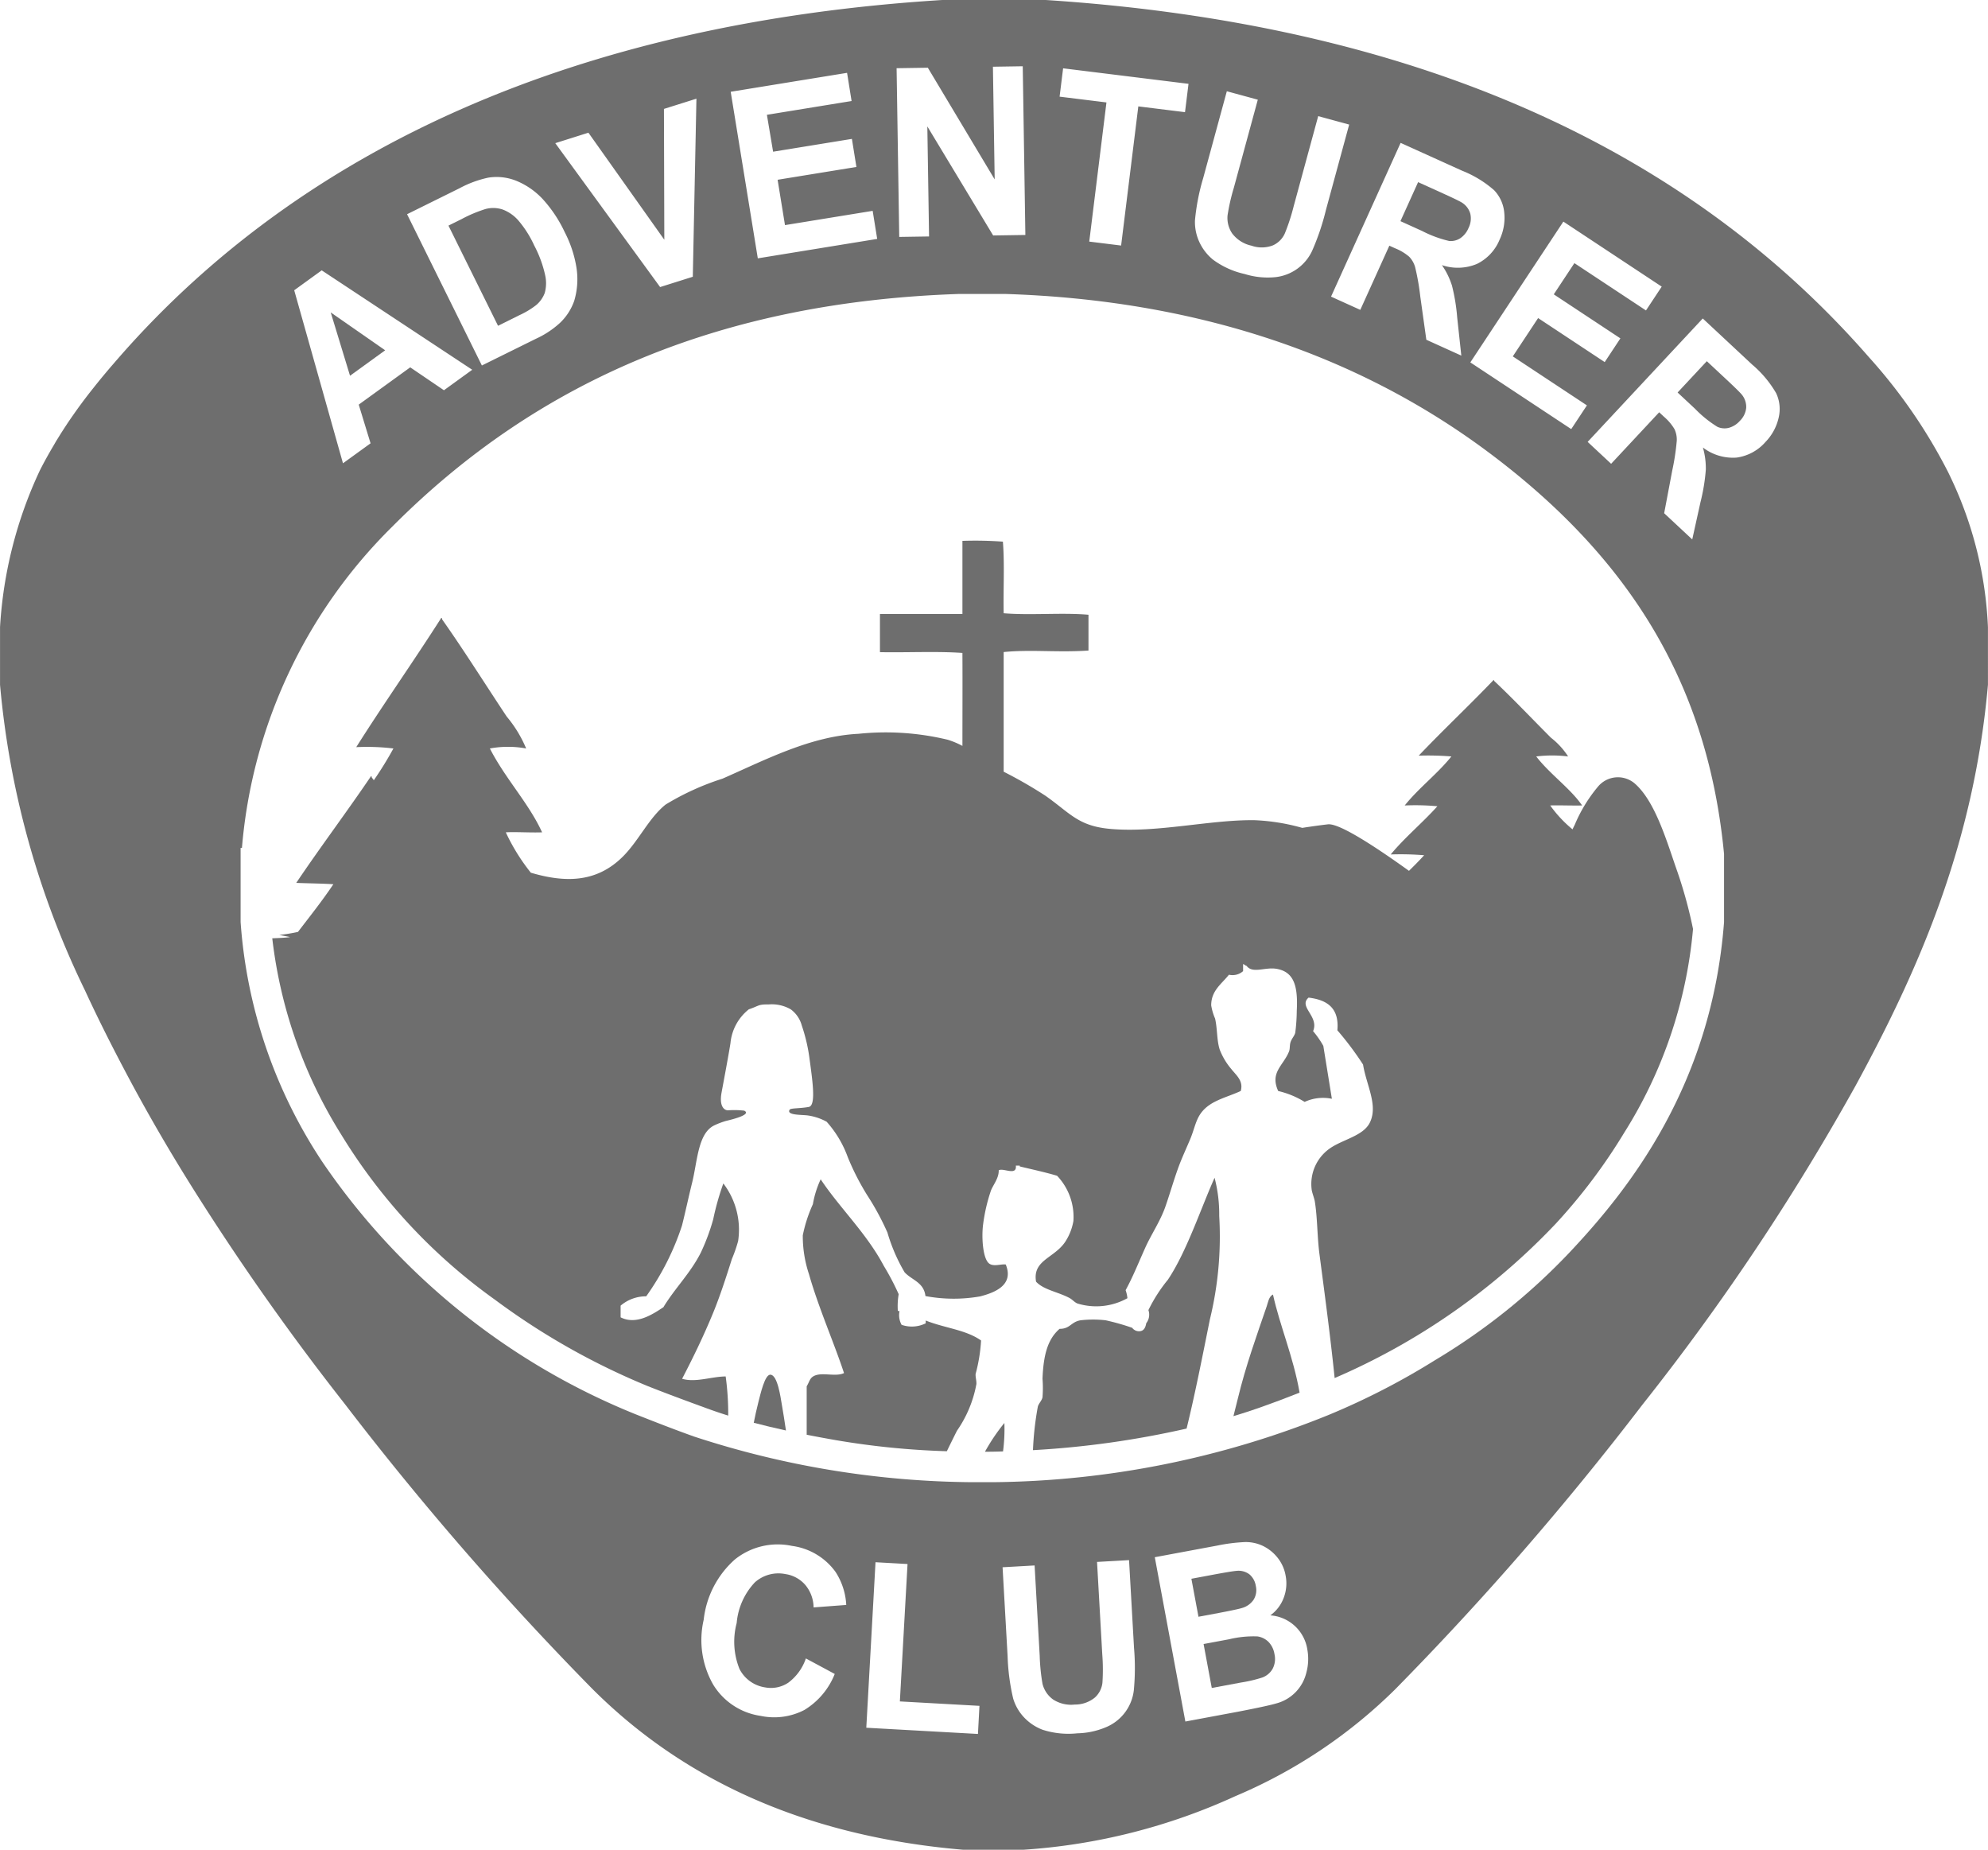 <svg xmlns="http://www.w3.org/2000/svg" width="132.001" height="122.802" viewBox="0 0 132.001 122.802">
  <g id="Grupo_237" data-name="Grupo 237" transform="translate(-1223.189 -13.792)">
    <path id="Trazado_141" data-name="Trazado 141" d="M1352.714,45.493q-.073-.155-.148-.309l-.006-.013a35.263,35.263,0,0,0-5.274-7.665c-12.167-13.947-30.293-22.131-54.66-23.714h-6.871c-24.213,1.508-42.442,9.79-54.609,23.662q-.227.26-.451.52-.629.725-1.238,1.489l-.049.063c-.166.208-.331.417-.493.63q-.294.385-.577.777l-.088.124q-.284.4-.556.8l-.1.153q-.246.372-.482.752c-.052.083-.1.165-.155.249-.062.1-.121.207-.182.311-.331.558-.651,1.128-.949,1.72a28.356,28.356,0,0,0-2.635,10.384v3.823a58.106,58.106,0,0,0,5.64,20.292c.958,2.078,1.984,4.088,3.039,6.06,1.3,2.422,2.677,4.776,4.12,7.073a166.779,166.779,0,0,0,10.088,14.313,203.548,203.548,0,0,0,16.429,18.909c5.941,5.941,13.969,9.788,24.643,10.694h3.978a40.023,40.023,0,0,0,14.1-3.565,33.741,33.741,0,0,0,10.591-7.078,201.357,201.357,0,0,0,16.429-18.909,156.321,156.321,0,0,0,14.156-21.182c4.172-7.671,7.841-15.986,8.783-26.607V55.43A25.634,25.634,0,0,0,1352.714,45.493Zm-56.336,78.117-.347-6.128,2.126-.12.329,5.818a15.694,15.694,0,0,1-.013,2.828,3.027,3.027,0,0,1-1.745,2.4,5.148,5.148,0,0,1-2.007.451,5.585,5.585,0,0,1-2.308-.237,3.292,3.292,0,0,1-1.286-.883,3.115,3.115,0,0,1-.666-1.194,14.164,14.164,0,0,1-.368-2.8l-.334-5.909,2.126-.12.339,6a13.145,13.145,0,0,0,.184,1.847,1.811,1.811,0,0,0,.712,1.055,2.189,2.189,0,0,0,1.427.332,2.07,2.07,0,0,0,1.343-.467,1.557,1.557,0,0,0,.5-.987A13.151,13.151,0,0,0,1296.378,123.611Zm3.488-6.441,4.144-.772a11.594,11.594,0,0,1,1.856-.234,2.669,2.669,0,0,1,1.166.249,2.8,2.8,0,0,1,.965.763,2.611,2.611,0,0,1,.556,1.217,2.682,2.682,0,0,1-.13,1.479,2.515,2.515,0,0,1-.885,1.158,2.679,2.679,0,0,1,2.457,2.267,3.44,3.44,0,0,1-.059,1.508,2.781,2.781,0,0,1-2,2.07q-.512.157-2.511.545l-3.529.658Zm-10.8-4.98h-1.3a60.612,60.612,0,0,1-18.493-3.031c-1.349-.482-2.609-.976-3.889-1.482a45.967,45.967,0,0,1-20.775-16.726A32.928,32.928,0,0,1,1239.165,75v-4.92h.089a33.9,33.9,0,0,1,9.962-21.308c9.818-9.875,22.119-14.934,37.608-15.464h3.167c12.447.406,23.205,3.932,31.993,10.48,9.646,7.188,14.628,15.673,15.68,26.7l0,.043V75c-.815,10.769-6.239,17.67-10.248,21.924a41.835,41.835,0,0,1-8.93,7.156,47.8,47.8,0,0,1-7.094,3.65A60.7,60.7,0,0,1,1289.064,112.189Zm-.842,14.847-.1,1.866-7.414-.413.612-10.987,2.126.119-.509,9.121Zm-15.922-2.425a2.289,2.289,0,0,0,1.692,1.2,2.071,2.071,0,0,0,1.535-.311,3.352,3.352,0,0,0,1.169-1.611l1.917,1.03a4.908,4.908,0,0,1-2.015,2.39,4.351,4.351,0,0,1-2.911.392,4.429,4.429,0,0,1-3.146-2.076,5.961,5.961,0,0,1-.63-4.3,6.265,6.265,0,0,1,2.072-4.008,4.551,4.551,0,0,1,3.785-.9,4.261,4.261,0,0,1,2.893,1.721,4.438,4.438,0,0,1,.716,2.2l-2.168.163a2.376,2.376,0,0,0-.537-1.475,2.163,2.163,0,0,0-1.336-.738,2.348,2.348,0,0,0-2.026.549,4.5,4.5,0,0,0-1.208,2.7A4.837,4.837,0,0,0,1272.3,124.611Zm2.22-100.748,5.232-.851.3,1.863-5.233.851.49,3.01,5.822-.947.3,1.863-7.927,1.29-1.8-11.058,7.727-1.257.3,1.871-5.623.915Zm-26.728,19.359-1.832,1.326-3.238-11.487,1.826-1.322,9.994,6.6-1.878,1.36-2.239-1.521-3.419,2.475Zm2.423-15.209,3.492-1.728a7.2,7.2,0,0,1,1.9-.7,3.507,3.507,0,0,1,1.884.219,4.968,4.968,0,0,1,1.709,1.18,8.737,8.737,0,0,1,1.484,2.22,7.791,7.791,0,0,1,.767,2.281,5,5,0,0,1-.136,2.276,3.7,3.7,0,0,1-.946,1.466,6.1,6.1,0,0,1-1.586,1.049l-3.6,1.779Zm9.842-4.717,2.2-.695,5.04,7.107-.025-8.686,2.157-.679-.241,11.822-2.171.684Zm29.059-5.075,1.98-.031.174,11.2-2.139.033-4.37-7.239.114,7.305-1.98.031-.175-11.2,2.074-.032,4.438,7.414Zm41.663,18.034-1.041,1.575-4.422-2.923-1.681,2.544,4.921,3.252-1.041,1.575-6.7-4.428,6.177-9.347,6.531,4.317-1.045,1.581-4.753-3.141-1.369,2.072Zm-11.191-3.536a12.762,12.762,0,0,1,.356,2.157l.273,2.523-2.323-1.052-.4-2.857a15.827,15.827,0,0,0-.344-1.964,1.638,1.638,0,0,0-.392-.689,3.326,3.326,0,0,0-.926-.557l-.394-.178-1.929,4.261-1.942-.879,4.62-10.207,4.088,1.85a7.267,7.267,0,0,1,2.116,1.289,2.465,2.465,0,0,1,.676,1.485,3.379,3.379,0,0,1-.308,1.8,3.1,3.1,0,0,1-1.5,1.609,3.282,3.282,0,0,1-2.33.082A5.031,5.031,0,0,1,1319.587,32.719Zm-14.554-3.39a2.174,2.174,0,0,0,1.249.772,2.059,2.059,0,0,0,1.424-.02,1.572,1.572,0,0,0,.789-.787,13.35,13.35,0,0,0,.59-1.811l1.628-5.981,2.057.56-1.546,5.678a16.051,16.051,0,0,1-.915,2.705,3.052,3.052,0,0,1-2.423,1.744,5.127,5.127,0,0,1-2.049-.205,5.542,5.542,0,0,1-2.116-.96,3.3,3.3,0,0,1-.939-1.253,3.161,3.161,0,0,1-.251-1.355,14.411,14.411,0,0,1,.545-2.8l1.57-5.766,2.057.56-1.594,5.855a13.324,13.324,0,0,0-.415,1.828A1.831,1.831,0,0,0,1305.033,29.33Zm-11.491-9.121.233-1.881,8.327,1.03-.233,1.881-3.1-.384-1.142,9.238-2.116-.262,1.142-9.238ZM1336.26,43.5a5.039,5.039,0,0,1,.194,1.466,12.8,12.8,0,0,1-.354,2.158l-.548,2.478-1.864-1.739.536-2.834a15.813,15.813,0,0,0,.3-1.971,1.641,1.641,0,0,0-.151-.778,3.334,3.334,0,0,0-.7-.824l-.316-.295-3.191,3.42-1.559-1.454,7.643-8.193,3.281,3.061a7.256,7.256,0,0,1,1.593,1.9,2.465,2.465,0,0,1,.166,1.623,3.382,3.382,0,0,1-.867,1.606,3.1,3.1,0,0,1-1.932,1.046A3.28,3.28,0,0,1,1336.26,43.5Z" transform="translate(0 0)" fill="#6e6e6e" fill-rule="evenodd"/>
    <path id="Trazado_142" data-name="Trazado 142" d="M1511.228,431.748q.6,0,1.2-.022a11.53,11.53,0,0,0,.089-1.887A12.671,12.671,0,0,0,1511.228,431.748Z" transform="translate(-222.638 -321.581)" fill="#6e6e6e" fill-rule="evenodd"/>
    <path id="Trazado_143" data-name="Trazado 143" d="M1537.33,358.143c-.915,2.039-1.856,4.911-3.1,6.768a10.234,10.234,0,0,0-1.292,2.015l0,.006a.919.919,0,0,1-.145.866c-.048.263-.135.472-.37.523a.564.564,0,0,1-.566-.218,15.365,15.365,0,0,0-1.764-.5,7.364,7.364,0,0,0-1.653,0c-.645.1-.7.577-1.4.569-.839.72-1.075,1.847-1.136,3.306a7.841,7.841,0,0,1,0,1.24c-.047.226-.254.406-.31.62a20.46,20.46,0,0,0-.323,2.888,61.247,61.247,0,0,0,10.2-1.433c.576-2.345,1.054-4.807,1.547-7.246a23.213,23.213,0,0,0,.62-6.871A9.608,9.608,0,0,0,1537.33,358.143Z" transform="translate(-233.494 -266.164)" fill="#6e6e6e" fill-rule="evenodd"/>
    <path id="Trazado_144" data-name="Trazado 144" d="M1469.752,369.3c-1-.712-2.4-.819-3.676-1.326v.186a2.079,2.079,0,0,1-1.6.1,1.326,1.326,0,0,1-.139-.911c-.038,0-.073-.011-.112-.014a4.7,4.7,0,0,1,.056-1.11,17.259,17.259,0,0,0-.994-1.891c-1.139-2.151-2.922-3.835-4.185-5.735a6.476,6.476,0,0,0-.517,1.653,9.427,9.427,0,0,0-.671,2.067,8.02,8.02,0,0,0,.413,2.583c.632,2.222,1.661,4.543,2.325,6.561-.536.256-1.372-.049-1.911.155-.372.141-.369.4-.568.723v3.215q.926.183,1.951.362a53.068,53.068,0,0,0,7.355.733c.225-.459.448-.915.672-1.36a7.914,7.914,0,0,0,1.291-3.1c.014-.226-.069-.45-.052-.672A10.841,10.841,0,0,0,1469.752,369.3Z" transform="translate(-181.421 -266.518)" fill="#6e6e6e" fill-rule="evenodd"/>
    <path id="Trazado_145" data-name="Trazado 145" d="M1444.7,415.713c-.353.022-.632,1.25-.775,1.808-.123.478-.221.935-.31,1.384.668.176,1.378.346,2.137.512-.085-.6-.181-1.184-.277-1.741C1445.4,417.246,1445.194,415.682,1444.7,415.713Z" transform="translate(-170.377 -310.661)" fill="#6e6e6e" fill-rule="evenodd"/>
    <path id="Trazado_146" data-name="Trazado 146" d="M1388.052,217.2a37.478,37.478,0,0,0,4.543-6.039,30.378,30.378,0,0,0,4.568-13.523,30.2,30.2,0,0,0-1.148-4.113c-.687-2.01-1.437-4.439-2.737-5.557a1.719,1.719,0,0,0-2.418.212,9.928,9.928,0,0,0-1.55,2.54c-.049.1-.1.2-.147.306a8.233,8.233,0,0,1-1.482-1.586c.527-.024,1.426.017,2.118,0-.77-1.125-2.15-2.086-3.048-3.255a8.766,8.766,0,0,1,2.118,0,5,5,0,0,0-1.137-1.24c-1.263-1.263-2.5-2.576-3.771-3.771,0-.032-.008-.061-.052-.052-1.627,1.7-3.339,3.308-4.96,5.011a19.356,19.356,0,0,1,2.17.052c-.943,1.175-2.157,2.08-3.1,3.255a15.816,15.816,0,0,1,2.17.052c-.994,1.107-2.149,2.053-3.1,3.2a18.842,18.842,0,0,1,2.221.052c-.324.356-.665.7-1.007,1.035-2.528-1.815-4.684-3.17-5.386-3.087-.581.069-1.147.148-1.7.235a13.636,13.636,0,0,0-3.2-.511c-3-.028-6.472.861-9.573.577-2.118-.193-2.645-1.051-4.282-2.2a29.617,29.617,0,0,0-2.771-1.594v-7.944c1.824-.182,3.552.041,5.631-.1v-2.376c-1.757-.155-3.874.051-5.631-.1-.033-1.568.068-3.271-.052-4.753a25.227,25.227,0,0,0-2.687-.052v4.857h-5.476v2.531c1.808.035,3.754-.069,5.476.052.011,2.046,0,4.109,0,6.171a5.5,5.5,0,0,0-.974-.408,17.558,17.558,0,0,0-5.923-.395c-3.189.158-6.14,1.708-9.034,2.978a17.432,17.432,0,0,0-3.775,1.718c-1.1.874-1.777,2.386-2.826,3.44-1.783,1.791-3.91,1.739-6.125,1.085a13.139,13.139,0,0,1-1.662-2.679c.6-.041,1.622.029,2.409,0-.875-1.925-2.446-3.568-3.467-5.568a6.654,6.654,0,0,1,2.409,0,8.266,8.266,0,0,0-1.293-2.121c-1.436-2.161-2.844-4.407-4.289-6.452,0-.054-.009-.1-.059-.088-1.85,2.9-3.8,5.659-5.641,8.573a14.7,14.7,0,0,1,2.468.088,23.071,23.071,0,0,1-1.3,2.107l-.14-.187c0-.044-.008-.087-.052-.073-1.627,2.4-3.339,4.671-4.96,7.076.568.028,1.821.042,2.465.09-.773,1.149-1.558,2.129-2.349,3.164a10.4,10.4,0,0,1-1.243.2l.718.144c-.389.054-.789.064-1.183.08a31.3,31.3,0,0,0,4.572,13.019,37.438,37.438,0,0,0,10.208,10.969,46.84,46.84,0,0,0,10.184,5.754c1.246.493,2.51.959,3.916,1.473q.671.246,1.394.472a18.061,18.061,0,0,0-.168-2.6c-.953.009-2,.423-2.893.155.671-1.288,1.406-2.782,2.067-4.391.448-1.092.858-2.357,1.24-3.565a9.046,9.046,0,0,0,.413-1.188,5.066,5.066,0,0,0-.982-3.823,17.737,17.737,0,0,0-.672,2.377,13.838,13.838,0,0,1-.827,2.222c-.687,1.361-1.735,2.377-2.48,3.617-.738.487-1.807,1.193-2.842.672v-.775a2.6,2.6,0,0,1,1.7-.62,17.354,17.354,0,0,0,2.376-4.7c.23-.912.436-1.89.672-2.842.359-1.446.382-3.3,1.49-3.815a5.307,5.307,0,0,1,.76-.287c1.367-.322,1.481-.551,1.207-.682a5.735,5.735,0,0,0-1.066-.022c-.267.007-.59-.273-.444-1.13.04-.236.445-2.352.6-3.332a3.244,3.244,0,0,1,1.219-2.242c.7-.238.6-.333,1.31-.324a2.515,2.515,0,0,1,1.471.324,1.964,1.964,0,0,1,.735,1.076,11.374,11.374,0,0,1,.521,2.26c.205,1.509.426,3.058-.059,3.145-.625.111-1.2.068-1.27.184-.232.385.843.322,1.239.385a3.661,3.661,0,0,1,1.22.413,7.219,7.219,0,0,1,1.4,2.343,16.59,16.59,0,0,0,1.291,2.531,17.613,17.613,0,0,1,1.344,2.48,11.569,11.569,0,0,0,1.137,2.635c.465.518,1.283.661,1.387,1.583a10.139,10.139,0,0,0,3.632.022c.933-.241,2.272-.734,1.7-2.118-.335-.04-.78.154-1.085-.052-.444-.3-.532-1.79-.414-2.635a11.445,11.445,0,0,1,.517-2.222c.153-.39.529-.818.517-1.343.3-.182,1.211.4,1.136-.31h.258v.052c.829.2,1.684.383,2.48.62a3.967,3.967,0,0,1,1.085,3,3.675,3.675,0,0,1-.517,1.343c-.719,1.129-2.212,1.235-1.964,2.687.489.54,1.474.684,2.222,1.085.187.1.326.279.517.362a4.254,4.254,0,0,0,3.328-.349,2.348,2.348,0,0,0-.12-.534c.465-.842.844-1.791,1.292-2.79.4-.9,1-1.765,1.343-2.738.354-1.011.637-2.063,1.033-3.048.2-.487.419-.97.62-1.447.214-.5.332-1.07.568-1.5.575-1.041,1.757-1.217,2.79-1.7.186-.677-.294-1.032-.62-1.446a4.493,4.493,0,0,1-.775-1.292c-.207-.636-.15-1.356-.31-2.067a3.743,3.743,0,0,1-.259-.878c0-.991.7-1.425,1.177-2.034a1.055,1.055,0,0,0,.941-.239v-.465c.068,0,.16.112.229.112.4.543,1.221.069,1.992.2,1.169.2,1.43,1.165,1.343,2.79a12.067,12.067,0,0,1-.1,1.447c-.042.2-.237.4-.31.62s-.033.443-.1.62c-.377.953-1.29,1.391-.723,2.635a5.862,5.862,0,0,1,1.756.723,2.9,2.9,0,0,1,1.808-.207l-.568-3.513a6.213,6.213,0,0,0-.679-.978c.419-.988-1-1.616-.3-2.225,1.213.147,2.048.673,1.912,2.17a20.389,20.389,0,0,1,1.705,2.273c.224,1.374,1,2.683.465,3.823-.4.867-1.654,1.109-2.531,1.653a2.883,2.883,0,0,0-1.343,2.841c.02.177.172.559.207.775.178,1.091.153,2.324.31,3.513.334,2.54.726,5.461,1.006,8.207A44.335,44.335,0,0,0,1388.052,217.2Z" transform="translate(-61.559 -122.176)" fill="#6e6e6e" fill-rule="evenodd"/>
    <path id="Trazado_147" data-name="Trazado 147" d="M1586.5,392.274c-.274.132-.325.517-.413.775-.651,1.9-1.395,3.955-1.912,6.1-.1.4-.2.8-.3,1.2.6-.18,1.182-.369,1.752-.569.9-.317,1.779-.648,2.639-.991,0-.017-.005-.036-.008-.053C1587.849,396.413,1586.952,394.328,1586.5,392.274Z" transform="translate(-278.787 -292.545)" fill="#6e6e6e" fill-rule="evenodd"/>
    <path id="Trazado_148" data-name="Trazado 148" d="M1579.062,494.908a1.306,1.306,0,0,0,.679-.577,1.412,1.412,0,0,0,.121-.981,1.5,1.5,0,0,0-.382-.791,1.307,1.307,0,0,0-.747-.377,6.871,6.871,0,0,0-1.886.19l-1.69.315.543,2.917,1.938-.361A9.2,9.2,0,0,0,1579.062,494.908Z" transform="translate(-272.051 -369.755)" fill="#6e6e6e" fill-rule="evenodd"/>
    <path id="Trazado_149" data-name="Trazado 149" d="M1574.953,475.525a1.378,1.378,0,0,0,.772-.548,1.207,1.207,0,0,0,.149-.91,1.257,1.257,0,0,0-.418-.772,1.2,1.2,0,0,0-.86-.236q-.318.021-1.8.3l-1.2.224.47,2.522,1.372-.256Q1574.663,475.617,1574.953,475.525Z" transform="translate(-269.3 -354.984)" fill="#6e6e6e" fill-rule="evenodd"/>
    <path id="Trazado_150" data-name="Trazado 150" d="M1359.052,81.707a5.472,5.472,0,0,0,1.108-.668,1.93,1.93,0,0,0,.565-.8,2.418,2.418,0,0,0,.021-1.217,7.739,7.739,0,0,0-.717-1.935,7.075,7.075,0,0,0-1.079-1.692,2.6,2.6,0,0,0-1.024-.7,1.989,1.989,0,0,0-1.118-.035,9.135,9.135,0,0,0-1.616.68l-.859.425,3.292,6.651Z" transform="translate(-101.367 -46.996)" fill="#6e6e6e" fill-rule="evenodd"/>
    <path id="Trazado_151" data-name="Trazado 151" d="M1321.18,109.338l2.334-1.689-3.616-2.515Z" transform="translate(-74.75 -70.602)" fill="#6e6e6e" fill-rule="evenodd"/>
    <path id="Trazado_152" data-name="Trazado 152" d="M1637.243,70.092a1.4,1.4,0,0,0,.117-.949,1.283,1.283,0,0,0-.55-.732q-.22-.142-1.4-.676l-1.516-.686-1.172,2.59,1.437.651a7.693,7.693,0,0,0,1.8.665,1.157,1.157,0,0,0,.74-.185A1.527,1.527,0,0,0,1637.243,70.092Z" transform="translate(-316.545 -41.165)" fill="#6e6e6e" fill-rule="evenodd"/>
    <path id="Trazado_153" data-name="Trazado 153" d="M1718.328,122.5a1.285,1.285,0,0,0-.288-.869q-.163-.205-1.111-1.089l-1.217-1.135-1.939,2.079,1.154,1.076a7.693,7.693,0,0,0,1.495,1.206,1.157,1.157,0,0,0,.76.061,1.525,1.525,0,0,0,.731-.467A1.4,1.4,0,0,0,1718.328,122.5Z" transform="translate(-379.193 -81.637)" fill="#6e6e6e" fill-rule="evenodd"/>
  </g>
</svg>
